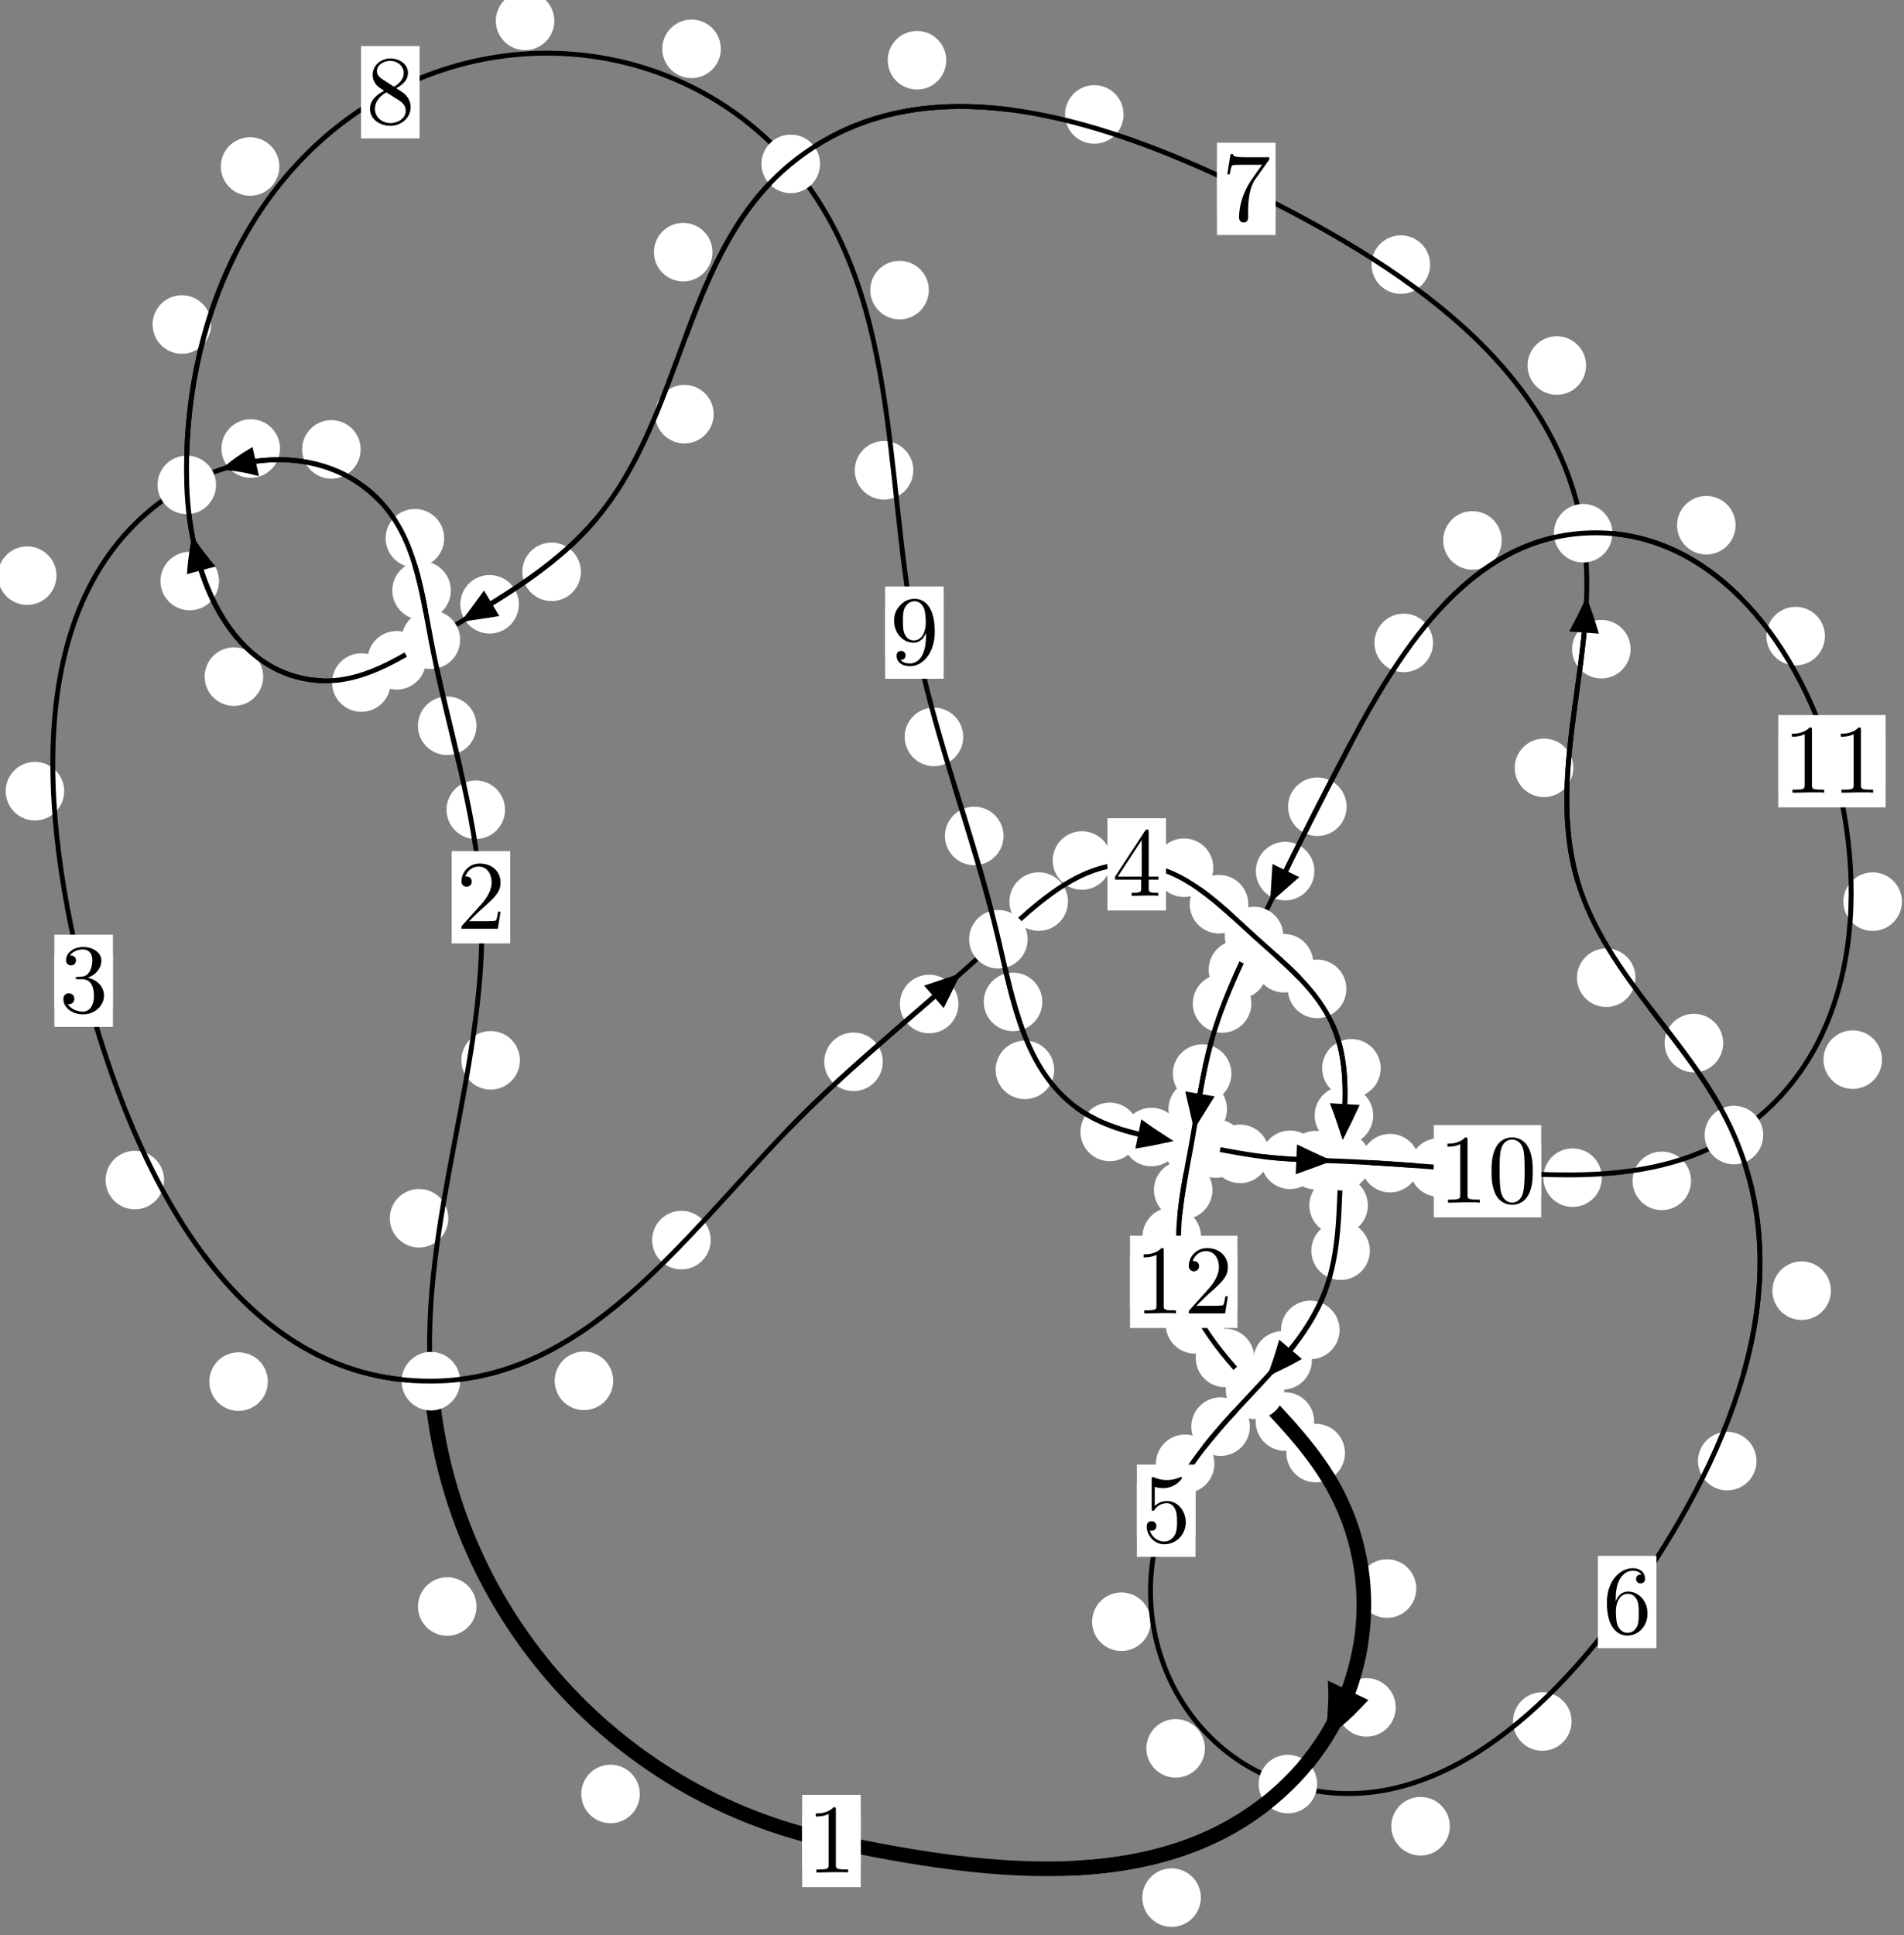 <?xml version="1.0"?>
<!-- Created by MetaPost 1.999 on 2021.07.05:2359 -->
<svg version="1.1" xmlns="http://www.w3.org/2000/svg" xmlns:xlink="http://www.w3.org/1999/xlink" width="194.428" height="197.571" viewBox="0 0 194.428 197.571">
<rect x="0" y="0" width="194.428" height="197.571" fill="#808080" stroke="none"/>
<!-- Original BoundingBox: -44.212036 -55.711823 150.215515 141.859390 -->
  <defs>
    <g transform="scale(0.01,0.01)" id="GLYPHcmr10_48">
      <path style="fill-rule: evenodd;" d="M460 -320C460 -400,455 -480,420 -554C374 -650,292 -666,250 -666C190 -666,117 -640,76 -547C44 -478,39 -400,39 -320C39 -245,43 -155,84 -79C127 2,200 22,249 22C303 22,379 1,423 -94C455 -163,460 -241,460 -320M249 -0C210 -0,151 -25,133 -121C122 -181,122 -273,122 -332C122 -396,122 -462,130 -516C149 -635,224 -644,249 -644C282 -644,348 -626,367 -527C377 -471,377 -395,377 -332C377 -257,377 -189,366 -125C351 -30,294 -0,249 -0"></path>
    </g>
    <g transform="scale(0.01,0.01)" id="GLYPHcmr10_49">
      <path style="fill-rule: evenodd;" d="M294 -640C294 -664,294 -666,271 -666C209 -602,121 -602,89 -602L89 -571C109 -571,168 -571,220 -597L220 -79C220 -43,217 -31,127 -31L95 -31L95 -0L257 -0L130 -3L217 -3L257 -3L297 -3L384 -3L419 -0L419 -31L387 -31C297 -31,294 -42,294 -79"></path>
    </g>
    <g transform="scale(0.01,0.01)" id="GLYPHcmr10_50">
      <path style="fill-rule: evenodd;" d="M127 -77L233 -180C389 -318,449 -372,449 -472C449 -586,359 -666,237 -666C124 -666,50 -574,50 -485C50 -429,100 -429,103 -429C120 -429,155 -441,155 -482C155 -508,137 -534,102 -534C94 -534,92 -534,89 -533C112 -598,166 -635,224 -635C315 -635,358 -554,358 -472C358 -392,308 -313,253 -251L61 -37C50 -26,50 -24,50 -0L421 -0L449 -174L424 -174C419 -144,412 -100,402 -85C395 -77,329 -77,307 -77"></path>
    </g>
    <g transform="scale(0.01,0.01)" id="GLYPHcmr10_51">
      <path style="fill-rule: evenodd;" d="M290 -352C372 -379,430 -449,430 -528C430 -610,342 -666,246 -666C145 -666,69 -606,69 -530C69 -497,91 -478,120 -478C151 -478,171 -500,171 -529C171 -579,124 -579,109 -579C140 -628,206 -641,242 -641C283 -641,338 -619,338 -529C338 -517,336 -459,310 -415C280 -367,246 -364,221 -363C213 -362,189 -360,182 -360C174 -359,167 -358,167 -348C167 -337,174 -337,191 -337L235 -337C317 -337,354 -269,354 -171C354 -35,285 -6,241 -6C198 -6,123 -23,88 -82C123 -77,154 -99,154 -137C154 -173,127 -193,98 -193C74 -193,42 -179,42 -135C42 -44,135 22,244 22C366 22,457 -69,457 -171C457 -253,394 -331,290 -352"></path>
    </g>
    <g transform="scale(0.01,0.01)" id="GLYPHcmr10_52">
      <path style="fill-rule: evenodd;" d="M294 -165L294 -78C294 -42,292 -31,218 -31L197 -31L197 -0L332 -0L238 -3L290 -3L332 -3L374 -3L427 -3L468 -0L468 -31L447 -31C373 -31,371 -42,371 -78L371 -165L471 -165L471 -196L371 -196L371 -651C371 -671,371 -677,355 -677C346 -677,343 -677,335 -665L28 -196L28 -165M300 -196L56 -196L300 -569"></path>
    </g>
    <g transform="scale(0.01,0.01)" id="GLYPHcmr10_53">
      <path style="fill-rule: evenodd;" d="M449 -201C449 -320,367 -420,259 -420C211 -420,168 -404,132 -369L132 -564C152 -558,185 -551,217 -551C340 -551,410 -642,410 -655C410 -661,407 -666,400 -666C399 -666,397 -666,392 -663C372 -654,323 -634,256 -634C216 -634,170 -641,123 -662C115 -665,113 -665,111 -665C101 -665,101 -657,101 -641L101 -345C101 -327,101 -319,115 -319C122 -319,124 -322,128 -328C139 -344,176 -398,257 -398C309 -398,334 -352,342 -334C358 -297,360 -258,360 -208C360 -173,360 -113,336 -71C312 -32,275 -6,229 -6C156 -6,99 -59,82 -118C85 -117,88 -116,99 -116C132 -116,149 -141,149 -165C149 -189,132 -214,99 -214C85 -214,50 -207,50 -161C50 -75,119 22,231 22C347 22,449 -74,449 -201"></path>
    </g>
    <g transform="scale(0.01,0.01)" id="GLYPHcmr10_54">
      <path style="fill-rule: evenodd;" d="M132 -328L132 -352C132 -605,256 -641,307 -641C331 -641,373 -635,395 -601C380 -601,340 -601,340 -556C340 -525,364 -510,386 -510C402 -510,432 -519,432 -558C432 -618,388 -666,305 -666C177 -666,42 -537,42 -316C42 -49,158 22,251 22C362 22,457 -72,457 -204C457 -331,368 -427,257 -427C189 -427,152 -376,132 -328M251 -6C188 -6,158 -66,152 -81C134 -128,134 -208,134 -226C134 -304,166 -404,256 -404C272 -404,318 -404,349 -342C367 -305,367 -254,367 -205C367 -157,367 -107,350 -71C320 -11,274 -6,251 -6"></path>
    </g>
    <g transform="scale(0.01,0.01)" id="GLYPHcmr10_55">
      <path style="fill-rule: evenodd;" d="M476 -609C485 -621,485 -623,485 -644L242 -644C120 -644,118 -657,114 -676L89 -676L56 -470L81 -470C84 -486,93 -549,106 -561C113 -567,191 -567,204 -567L411 -567C400 -551,321 -442,299 -409C209 -274,176 -135,176 -33C176 -23,176 22,222 22C268 22,268 -23,268 -33L268 -84C268 -139,271 -194,279 -248C283 -271,297 -357,341 -419"></path>
    </g>
    <g transform="scale(0.01,0.01)" id="GLYPHcmr10_56">
      <path style="fill-rule: evenodd;" d="M163 -457C117 -487,113 -521,113 -538C113 -599,178 -641,249 -641C322 -641,386 -589,386 -517C386 -460,347 -412,287 -377M309 -362C381 -399,430 -451,430 -517C430 -609,341 -666,250 -666C150 -666,69 -592,69 -499C69 -481,71 -436,113 -389C124 -377,161 -352,186 -335C128 -306,42 -250,42 -151C42 -45,144 22,249 22C362 22,457 -61,457 -168C457 -204,446 -249,408 -291C389 -312,373 -322,309 -362M209 -320L332 -242C360 -223,407 -193,407 -132C407 -58,332 -6,250 -6C164 -6,92 -68,92 -151C92 -209,124 -273,209 -320"></path>
    </g>
    <g transform="scale(0.01,0.01)" id="GLYPHcmr10_57">
      <path style="fill-rule: evenodd;" d="M367 -318L367 -286C367 -52,263 -6,205 -6C188 -6,134 -8,107 -42C151 -42,159 -71,159 -88C159 -119,135 -134,113 -134C97 -134,67 -125,67 -86C67 -19,121 22,206 22C335 22,457 -114,457 -329C457 -598,342 -666,253 -666C198 -666,149 -648,106 -603C65 -558,42 -516,42 -441C42 -316,130 -218,242 -218C303 -218,344 -260,367 -318M243 -241C227 -241,181 -241,150 -304C132 -341,132 -391,132 -440C132 -494,132 -541,153 -578C180 -628,218 -641,253 -641C299 -641,332 -607,349 -562C361 -530,365 -467,365 -421C365 -338,331 -241,243 -241"></path>
    </g>
  </defs>
  <path d="M65.332 183.141C65.332 182.348,65.017 181.588,64.457 181.027C63.896 180.467,63.136 180.152,62.343 180.152C61.551 180.152,60.79 180.467,60.23 181.027C59.669 181.588,59.354 182.348,59.354 183.141C59.354 183.933,59.669 184.694,60.23 185.254C60.79 185.815,61.551 186.13,62.343 186.13C63.136 186.13,63.896 185.815,64.457 185.254C65.017 184.694,65.332 183.933,65.332 183.141Z" style="fill: rgb(100%,100%,100%);stroke: none;"></path>
  <path d="M87.893 187.944C87.893 187.151,87.578 186.391,87.018 185.83C86.458 185.27,85.697 184.955,84.905 184.955C84.112 184.955,83.352 185.27,82.791 185.83C82.231 186.391,81.916 187.151,81.916 187.944C81.916 188.736,82.231 189.497,82.791 190.057C83.352 190.618,84.112 190.932,84.905 190.932C85.697 190.932,86.458 190.618,87.018 190.057C87.578 189.497,87.893 188.736,87.893 187.944Z" style="fill: rgb(100%,100%,100%);stroke: none;"></path>
  <path d="M45.781 124.368C45.781 123.575,45.466 122.815,44.906 122.255C44.345 121.694,43.585 121.379,42.792 121.379C42 121.379,41.24 121.694,40.679 122.255C40.119 122.815,39.804 123.575,39.804 124.368C39.804 125.161,40.119 125.921,40.679 126.481C41.24 127.042,42 127.357,42.792 127.357C43.585 127.357,44.345 127.042,44.906 126.481C45.466 125.921,45.781 125.161,45.781 124.368Z" style="fill: rgb(100%,100%,100%);stroke: none;"></path>
  <path d="M48.659 164.006C48.659 163.214,48.344 162.454,47.784 161.893C47.223 161.333,46.463 161.018,45.67 161.018C44.878 161.018,44.118 161.333,43.557 161.893C42.997 162.454,42.682 163.214,42.682 164.006C42.682 164.799,42.997 165.559,43.557 166.12C44.118 166.68,44.878 166.995,45.67 166.995C46.463 166.995,47.223 166.68,47.784 166.12C48.344 165.559,48.659 164.799,48.659 164.006Z" style="fill: rgb(100%,100%,100%);stroke: none;"></path>
  <path d="M51.572 82.664C51.572 81.871,51.257 81.111,50.697 80.551C50.136 79.99,49.376 79.675,48.583 79.675C47.791 79.675,47.03 79.99,46.47 80.551C45.91 81.111,45.595 81.871,45.595 82.664C45.595 83.457,45.91 84.217,46.47 84.777C47.03 85.338,47.791 85.653,48.583 85.653C49.376 85.653,50.136 85.338,50.697 84.777C51.257 84.217,51.572 83.457,51.572 82.664Z" style="fill: rgb(100%,100%,100%);stroke: none;"></path>
  <path d="M53.093 108.243C53.093 107.451,52.778 106.69,52.217 106.13C51.657 105.57,50.897 105.255,50.104 105.255C49.311 105.255,48.551 105.57,47.991 106.13C47.43 106.69,47.115 107.451,47.115 108.243C47.115 109.036,47.43 109.796,47.991 110.357C48.551 110.917,49.311 111.232,50.104 111.232C50.897 111.232,51.657 110.917,52.217 110.357C52.778 109.796,53.093 109.036,53.093 108.243Z" style="fill: rgb(100%,100%,100%);stroke: none;"></path>
  <path d="M46.036 60.281C46.036 59.488,45.721 58.728,45.161 58.168C44.6 57.607,43.84 57.292,43.047 57.292C42.255 57.292,41.495 57.607,40.934 58.168C40.374 58.728,40.059 59.488,40.059 60.281C40.059 61.074,40.374 61.834,40.934 62.394C41.495 62.955,42.255 63.27,43.047 63.27C43.84 63.27,44.6 62.955,45.161 62.394C45.721 61.834,46.036 61.074,46.036 60.281Z" style="fill: rgb(100%,100%,100%);stroke: none;"></path>
  <path d="M48.655 74.094C48.655 73.301,48.34 72.541,47.78 71.98C47.219 71.42,46.459 71.105,45.666 71.105C44.874 71.105,44.113 71.42,43.553 71.98C42.993 72.541,42.678 73.301,42.678 74.094C42.678 74.886,42.993 75.647,43.553 76.207C44.113 76.768,44.874 77.082,45.666 77.082C46.459 77.082,47.219 76.768,47.78 76.207C48.34 75.647,48.655 74.886,48.655 74.094Z" style="fill: rgb(100%,100%,100%);stroke: none;"></path>
  <path d="M36.829 45.879C36.829 45.087,36.514 44.327,35.953 43.766C35.393 43.206,34.632 42.891,33.84 42.891C33.047 42.891,32.287 43.206,31.726 43.766C31.166 44.327,30.851 45.087,30.851 45.879C30.851 46.672,31.166 47.432,31.726 47.993C32.287 48.553,33.047 48.868,33.84 48.868C34.632 48.868,35.393 48.553,35.953 47.993C36.514 47.432,36.829 46.672,36.829 45.879Z" style="fill: rgb(100%,100%,100%);stroke: none;"></path>
  <path d="M45.359 54.948C45.359 54.155,45.044 53.395,44.483 52.834C43.923 52.274,43.163 51.959,42.37 51.959C41.577 51.959,40.817 52.274,40.257 52.834C39.696 53.395,39.381 54.155,39.381 54.948C39.381 55.74,39.696 56.5,40.257 57.061C40.817 57.621,41.577 57.936,42.37 57.936C43.163 57.936,43.923 57.621,44.483 57.061C45.044 56.5,45.359 55.74,45.359 54.948Z" style="fill: rgb(100%,100%,100%);stroke: none;"></path>
  <path d="M5.765 58.766C5.765 57.974,5.45 57.213,4.89 56.653C4.33 56.092,3.569 55.778,2.777 55.778C1.984 55.778,1.224 56.092,0.663 56.653C0.103 57.213,-0.212 57.974,-0.212 58.766C-0.212 59.559,0.103 60.319,0.663 60.88C1.224 61.44,1.984 61.755,2.777 61.755C3.569 61.755,4.33 61.44,4.89 60.88C5.45 60.319,5.765 59.559,5.765 58.766Z" style="fill: rgb(100%,100%,100%);stroke: none;"></path>
  <path d="M28.595 45.787C28.595 44.995,28.28 44.235,27.719 43.674C27.159 43.114,26.399 42.799,25.606 42.799C24.813 42.799,24.053 43.114,23.493 43.674C22.932 44.235,22.617 44.995,22.617 45.787C22.617 46.58,22.932 47.34,23.493 47.901C24.053 48.461,24.813 48.776,25.606 48.776C26.399 48.776,27.159 48.461,27.719 47.901C28.28 47.34,28.595 46.58,28.595 45.787Z" style="fill: rgb(100%,100%,100%);stroke: none;"></path>
  <path d="M16.758 120.469C16.758 119.676,16.443 118.916,15.883 118.356C15.322 117.795,14.562 117.48,13.77 117.48C12.977 117.48,12.217 117.795,11.656 118.356C11.096 118.916,10.781 119.676,10.781 120.469C10.781 121.262,11.096 122.022,11.656 122.582C12.217 123.143,12.977 123.458,13.77 123.458C14.562 123.458,15.322 123.143,15.883 122.582C16.443 122.022,16.758 121.262,16.758 120.469Z" style="fill: rgb(100%,100%,100%);stroke: none;"></path>
  <path d="M6.556 80.77C6.556 79.977,6.241 79.217,5.68 78.656C5.12 78.096,4.36 77.781,3.567 77.781C2.774 77.781,2.014 78.096,1.454 78.656C0.893 79.217,0.578 79.977,0.578 80.77C0.578 81.562,0.893 82.323,1.454 82.883C2.014 83.444,2.774 83.759,3.567 83.759C4.36 83.759,5.12 83.444,5.68 82.883C6.241 82.323,6.556 81.562,6.556 80.77Z" style="fill: rgb(100%,100%,100%);stroke: none;"></path>
  <path d="M62.62 140.965C62.62 140.173,62.305 139.413,61.745 138.852C61.184 138.292,60.424 137.977,59.632 137.977C58.839 137.977,58.079 138.292,57.518 138.852C56.958 139.413,56.643 140.173,56.643 140.965C56.643 141.758,56.958 142.518,57.518 143.079C58.079 143.639,58.839 143.954,59.632 143.954C60.424 143.954,61.184 143.639,61.745 143.079C62.305 142.518,62.62 141.758,62.62 140.965Z" style="fill: rgb(100%,100%,100%);stroke: none;"></path>
  <path d="M27.349 141.043C27.349 140.251,27.034 139.491,26.474 138.93C25.914 138.37,25.153 138.055,24.361 138.055C23.568 138.055,22.808 138.37,22.247 138.93C21.687 139.491,21.372 140.251,21.372 141.043C21.372 141.836,21.687 142.596,22.247 143.157C22.808 143.717,23.568 144.032,24.361 144.032C25.153 144.032,25.914 143.717,26.474 143.157C27.034 142.596,27.349 141.836,27.349 141.043Z" style="fill: rgb(100%,100%,100%);stroke: none;"></path>
  <path d="M90.147 108.395C90.147 107.602,89.832 106.842,89.271 106.282C88.711 105.721,87.951 105.406,87.158 105.406C86.365 105.406,85.605 105.721,85.045 106.282C84.484 106.842,84.169 107.602,84.169 108.395C84.169 109.188,84.484 109.948,85.045 110.508C85.605 111.069,86.365 111.384,87.158 111.384C87.951 111.384,88.711 111.069,89.271 110.508C89.832 109.948,90.147 109.188,90.147 108.395Z" style="fill: rgb(100%,100%,100%);stroke: none;"></path>
  <path d="M72.571 126.599C72.571 125.806,72.256 125.046,71.695 124.486C71.135 123.925,70.375 123.61,69.582 123.61C68.789 123.61,68.029 123.925,67.469 124.486C66.908 125.046,66.593 125.806,66.593 126.599C66.593 127.392,66.908 128.152,67.469 128.712C68.029 129.273,68.789 129.588,69.582 129.588C70.375 129.588,71.135 129.273,71.695 128.712C72.256 128.152,72.571 127.392,72.571 126.599Z" style="fill: rgb(100%,100%,100%);stroke: none;"></path>
  <path d="M109.054 92.04C109.054 91.248,108.739 90.487,108.179 89.927C107.618 89.367,106.858 89.052,106.065 89.052C105.273 89.052,104.512 89.367,103.952 89.927C103.392 90.487,103.077 91.248,103.077 92.04C103.077 92.833,103.392 93.593,103.952 94.154C104.512 94.714,105.273 95.029,106.065 95.029C106.858 95.029,107.618 94.714,108.179 94.154C108.739 93.593,109.054 92.833,109.054 92.04Z" style="fill: rgb(100%,100%,100%);stroke: none;"></path>
  <path d="M97.869 102.496C97.869 101.703,97.554 100.943,96.994 100.382C96.433 99.822,95.673 99.507,94.881 99.507C94.088 99.507,93.328 99.822,92.767 100.382C92.207 100.943,91.892 101.703,91.892 102.496C91.892 103.288,92.207 104.048,92.767 104.609C93.328 105.169,94.088 105.484,94.881 105.484C95.673 105.484,96.433 105.169,96.994 104.609C97.554 104.048,97.869 103.288,97.869 102.496Z" style="fill: rgb(100%,100%,100%);stroke: none;"></path>
  <path d="M123.896 88.582C123.896 87.789,123.581 87.029,123.02 86.468C122.46 85.908,121.699 85.593,120.907 85.593C120.114 85.593,119.354 85.908,118.793 86.468C118.233 87.029,117.918 87.789,117.918 88.582C117.918 89.374,118.233 90.134,118.793 90.695C119.354 91.255,120.114 91.57,120.907 91.57C121.699 91.57,122.46 91.255,123.02 90.695C123.581 90.134,123.896 89.374,123.896 88.582Z" style="fill: rgb(100%,100%,100%);stroke: none;"></path>
  <path d="M113.474 87.846C113.474 87.054,113.16 86.294,112.599 85.733C112.039 85.173,111.278 84.858,110.486 84.858C109.693 84.858,108.933 85.173,108.372 85.733C107.812 86.294,107.497 87.054,107.497 87.846C107.497 88.639,107.812 89.399,108.372 89.96C108.933 90.52,109.693 90.835,110.486 90.835C111.278 90.835,112.039 90.52,112.599 89.96C113.16 89.399,113.474 88.639,113.474 87.846Z" style="fill: rgb(100%,100%,100%);stroke: none;"></path>
  <path d="M134.105 98.333C134.105 97.54,133.79 96.78,133.23 96.219C132.67 95.659,131.909 95.344,131.117 95.344C130.324 95.344,129.564 95.659,129.003 96.219C128.443 96.78,128.128 97.54,128.128 98.333C128.128 99.125,128.443 99.886,129.003 100.446C129.564 101.007,130.324 101.321,131.117 101.321C131.909 101.321,132.67 101.007,133.23 100.446C133.79 99.886,134.105 99.125,134.105 98.333Z" style="fill: rgb(100%,100%,100%);stroke: none;"></path>
  <path d="M127.47 92.308C127.47 91.515,127.155 90.755,126.595 90.195C126.034 89.634,125.274 89.319,124.481 89.319C123.689 89.319,122.928 89.634,122.368 90.195C121.807 90.755,121.492 91.515,121.492 92.308C121.492 93.101,121.807 93.861,122.368 94.421C122.928 94.982,123.689 95.297,124.481 95.297C125.274 95.297,126.034 94.982,126.595 94.421C127.155 93.861,127.47 93.101,127.47 92.308Z" style="fill: rgb(100%,100%,100%);stroke: none;"></path>
  <path d="M140.989 109.063C140.989 108.27,140.674 107.51,140.113 106.95C139.553 106.389,138.793 106.074,138 106.074C137.207 106.074,136.447 106.389,135.887 106.95C135.326 107.51,135.011 108.27,135.011 109.063C135.011 109.856,135.326 110.616,135.887 111.176C136.447 111.737,137.207 112.052,138 112.052C138.793 112.052,139.553 111.737,140.113 111.176C140.674 110.616,140.989 109.856,140.989 109.063Z" style="fill: rgb(100%,100%,100%);stroke: none;"></path>
  <path d="M137.483 100.951C137.483 100.158,137.168 99.398,136.608 98.838C136.047 98.277,135.287 97.962,134.494 97.962C133.702 97.962,132.942 98.277,132.381 98.838C131.821 99.398,131.506 100.158,131.506 100.951C131.506 101.744,131.821 102.504,132.381 103.064C132.942 103.625,133.702 103.94,134.494 103.94C135.287 103.94,136.047 103.625,136.608 103.064C137.168 102.504,137.483 101.744,137.483 100.951Z" style="fill: rgb(100%,100%,100%);stroke: none;"></path>
  <path d="M139.681 123.056C139.681 122.264,139.366 121.503,138.805 120.943C138.245 120.382,137.485 120.067,136.692 120.067C135.899 120.067,135.139 120.382,134.579 120.943C134.018 121.503,133.703 122.264,133.703 123.056C133.703 123.849,134.018 124.609,134.579 125.17C135.139 125.73,135.899 126.045,136.692 126.045C137.485 126.045,138.245 125.73,138.805 125.17C139.366 124.609,139.681 123.849,139.681 123.056Z" style="fill: rgb(100%,100%,100%);stroke: none;"></path>
  <path d="M140.225 113.878C140.225 113.085,139.91 112.325,139.35 111.765C138.789 111.204,138.029 110.889,137.236 110.889C136.444 110.889,135.683 111.204,135.123 111.765C134.563 112.325,134.248 113.085,134.248 113.878C134.248 114.671,134.563 115.431,135.123 115.991C135.683 116.552,136.444 116.867,137.236 116.867C138.029 116.867,138.789 116.552,139.35 115.991C139.91 115.431,140.225 114.671,140.225 113.878Z" style="fill: rgb(100%,100%,100%);stroke: none;"></path>
  <path d="M136.79 135.771C136.79 134.979,136.475 134.219,135.914 133.658C135.354 133.098,134.594 132.783,133.801 132.783C133.008 132.783,132.248 133.098,131.688 133.658C131.127 134.219,130.812 134.979,130.812 135.771C130.812 136.564,131.127 137.324,131.688 137.885C132.248 138.445,133.008 138.76,133.801 138.76C134.594 138.76,135.354 138.445,135.914 137.885C136.475 137.324,136.79 136.564,136.79 135.771Z" style="fill: rgb(100%,100%,100%);stroke: none;"></path>
  <path d="M139.886 127.681C139.886 126.888,139.571 126.128,139.011 125.568C138.45 125.007,137.69 124.692,136.897 124.692C136.105 124.692,135.344 125.007,134.784 125.568C134.223 126.128,133.909 126.888,133.909 127.681C133.909 128.474,134.223 129.234,134.784 129.794C135.344 130.355,136.105 130.67,136.897 130.67C137.69 130.67,138.45 130.355,139.011 129.794C139.571 129.234,139.886 128.474,139.886 127.681Z" style="fill: rgb(100%,100%,100%);stroke: none;"></path>
  <path d="M127.628 145.641C127.628 144.849,127.313 144.089,126.752 143.528C126.192 142.968,125.432 142.653,124.639 142.653C123.846 142.653,123.086 142.968,122.526 143.528C121.965 144.089,121.65 144.849,121.65 145.641C121.65 146.434,121.965 147.194,122.526 147.755C123.086 148.315,123.846 148.63,124.639 148.63C125.432 148.63,126.192 148.315,126.752 147.755C127.313 147.194,127.628 146.434,127.628 145.641Z" style="fill: rgb(100%,100%,100%);stroke: none;"></path>
  <path d="M133.964 138.875C133.964 138.082,133.65 137.322,133.089 136.761C132.529 136.201,131.768 135.886,130.976 135.886C130.183 135.886,129.423 136.201,128.862 136.761C128.302 137.322,127.987 138.082,127.987 138.875C127.987 139.667,128.302 140.427,128.862 140.988C129.423 141.548,130.183 141.863,130.976 141.863C131.768 141.863,132.529 141.548,133.089 140.988C133.65 140.427,133.964 139.667,133.964 138.875Z" style="fill: rgb(100%,100%,100%);stroke: none;"></path>
  <path d="M117.499 165.557C117.499 164.765,117.184 164.004,116.624 163.444C116.064 162.883,115.303 162.569,114.511 162.569C113.718 162.569,112.958 162.883,112.397 163.444C111.837 164.004,111.522 164.765,111.522 165.557C111.522 166.35,111.837 167.11,112.397 167.671C112.958 168.231,113.718 168.546,114.511 168.546C115.303 168.546,116.064 168.231,116.624 167.671C117.184 167.11,117.499 166.35,117.499 165.557Z" style="fill: rgb(100%,100%,100%);stroke: none;"></path>
  <path d="M124.007 149.439C124.007 148.646,123.693 147.886,123.132 147.325C122.572 146.765,121.811 146.45,121.019 146.45C120.226 146.45,119.466 146.765,118.905 147.325C118.345 147.886,118.03 148.646,118.03 149.439C118.03 150.231,118.345 150.992,118.905 151.552C119.466 152.113,120.226 152.427,121.019 152.427C121.811 152.427,122.572 152.113,123.132 151.552C123.693 150.992,124.007 150.231,124.007 149.439Z" style="fill: rgb(100%,100%,100%);stroke: none;"></path>
  <path d="M148.048 186.435C148.048 185.642,147.733 184.882,147.172 184.322C146.612 183.761,145.852 183.446,145.059 183.446C144.266 183.446,143.506 183.761,142.946 184.322C142.385 184.882,142.07 185.642,142.07 186.435C142.07 187.228,142.385 187.988,142.946 188.548C143.506 189.109,144.266 189.424,145.059 189.424C145.852 189.424,146.612 189.109,147.172 188.548C147.733 187.988,148.048 187.228,148.048 186.435Z" style="fill: rgb(100%,100%,100%);stroke: none;"></path>
  <path d="M123.04 178.488C123.04 177.695,122.725 176.935,122.164 176.374C121.604 175.814,120.844 175.499,120.051 175.499C119.258 175.499,118.498 175.814,117.938 176.374C117.377 176.935,117.062 177.695,117.062 178.488C117.062 179.28,117.377 180.04,117.938 180.601C118.498 181.161,119.258 181.476,120.051 181.476C120.844 181.476,121.604 181.161,122.164 180.601C122.725 180.04,123.04 179.28,123.04 178.488Z" style="fill: rgb(100%,100%,100%);stroke: none;"></path>
  <path d="M179.367 149.161C179.367 148.369,179.053 147.608,178.492 147.048C177.932 146.487,177.171 146.173,176.379 146.173C175.586 146.173,174.826 146.487,174.265 147.048C173.705 147.608,173.39 148.369,173.39 149.161C173.39 149.954,173.705 150.714,174.265 151.275C174.826 151.835,175.586 152.15,176.379 152.15C177.171 152.15,177.932 151.835,178.492 151.275C179.053 150.714,179.367 149.954,179.367 149.161Z" style="fill: rgb(100%,100%,100%);stroke: none;"></path>
  <path d="M160.481 175.74C160.481 174.947,160.166 174.187,159.606 173.627C159.045 173.066,158.285 172.751,157.492 172.751C156.7 172.751,155.939 173.066,155.379 173.627C154.818 174.187,154.503 174.947,154.503 175.74C154.503 176.533,154.818 177.293,155.379 177.853C155.939 178.414,156.7 178.729,157.492 178.729C158.285 178.729,159.045 178.414,159.606 177.853C160.166 177.293,160.481 176.533,160.481 175.74Z" style="fill: rgb(100%,100%,100%);stroke: none;"></path>
  <path d="M175.963 106.486C175.963 105.693,175.648 104.933,175.088 104.372C174.527 103.812,173.767 103.497,172.974 103.497C172.182 103.497,171.422 103.812,170.861 104.372C170.301 104.933,169.986 105.693,169.986 106.486C169.986 107.278,170.301 108.039,170.861 108.599C171.422 109.159,172.182 109.474,172.974 109.474C173.767 109.474,174.527 109.159,175.088 108.599C175.648 108.039,175.963 107.278,175.963 106.486Z" style="fill: rgb(100%,100%,100%);stroke: none;"></path>
  <path d="M186.966 131.762C186.966 130.969,186.651 130.209,186.091 129.649C185.53 129.088,184.77 128.773,183.978 128.773C183.185 128.773,182.425 129.088,181.864 129.649C181.304 130.209,180.989 130.969,180.989 131.762C180.989 132.555,181.304 133.315,181.864 133.875C182.425 134.436,183.185 134.751,183.978 134.751C184.77 134.751,185.53 134.436,186.091 133.875C186.651 133.315,186.966 132.555,186.966 131.762Z" style="fill: rgb(100%,100%,100%);stroke: none;"></path>
  <path d="M160.654 78.388C160.654 77.596,160.339 76.836,159.779 76.275C159.218 75.715,158.458 75.4,157.666 75.4C156.873 75.4,156.113 75.715,155.552 76.275C154.992 76.836,154.677 77.596,154.677 78.388C154.677 79.181,154.992 79.941,155.552 80.502C156.113 81.062,156.873 81.377,157.666 81.377C158.458 81.377,159.218 81.062,159.779 80.502C160.339 79.941,160.654 79.181,160.654 78.388Z" style="fill: rgb(100%,100%,100%);stroke: none;"></path>
  <path d="M167.008 99.812C167.008 99.02,166.694 98.26,166.133 97.699C165.573 97.139,164.812 96.824,164.02 96.824C163.227 96.824,162.467 97.139,161.906 97.699C161.346 98.26,161.031 99.02,161.031 99.812C161.031 100.605,161.346 101.365,161.906 101.926C162.467 102.486,163.227 102.801,164.02 102.801C164.812 102.801,165.573 102.486,166.133 101.926C166.694 101.365,167.008 100.605,167.008 99.812Z" style="fill: rgb(100%,100%,100%);stroke: none;"></path>
  <path d="M161.963 37.314C161.963 36.521,161.648 35.761,161.087 35.2C160.527 34.64,159.767 34.325,158.974 34.325C158.181 34.325,157.421 34.64,156.861 35.2C156.3 35.761,155.985 36.521,155.985 37.314C155.985 38.106,156.3 38.866,156.861 39.427C157.421 39.987,158.181 40.302,158.974 40.302C159.767 40.302,160.527 39.987,161.087 39.427C161.648 38.866,161.963 38.106,161.963 37.314Z" style="fill: rgb(100%,100%,100%);stroke: none;"></path>
  <path d="M166.51 66.275C166.51 65.482,166.195 64.722,165.635 64.161C165.074 63.601,164.314 63.286,163.522 63.286C162.729 63.286,161.969 63.601,161.408 64.161C160.848 64.722,160.533 65.482,160.533 66.275C160.533 67.067,160.848 67.827,161.408 68.388C161.969 68.948,162.729 69.263,163.522 69.263C164.314 69.263,165.074 68.948,165.635 68.388C166.195 67.827,166.51 67.067,166.51 66.275Z" style="fill: rgb(100%,100%,100%);stroke: none;"></path>
  <path d="M114.735 11.685C114.735 10.892,114.42 10.132,113.86 9.571C113.299 9.011,112.539 8.696,111.747 8.696C110.954 8.696,110.194 9.011,109.633 9.571C109.073 10.132,108.758 10.892,108.758 11.685C108.758 12.477,109.073 13.237,109.633 13.798C110.194 14.358,110.954 14.673,111.747 14.673C112.539 14.673,113.299 14.358,113.86 13.798C114.42 13.237,114.735 12.477,114.735 11.685Z" style="fill: rgb(100%,100%,100%);stroke: none;"></path>
  <path d="M146.034 27.014C146.034 26.222,145.719 25.461,145.159 24.901C144.598 24.341,143.838 24.026,143.046 24.026C142.253 24.026,141.493 24.341,140.932 24.901C140.372 25.461,140.057 26.222,140.057 27.014C140.057 27.807,140.372 28.567,140.932 29.128C141.493 29.688,142.253 30.003,143.046 30.003C143.838 30.003,144.598 29.688,145.159 29.128C145.719 28.567,146.034 27.807,146.034 27.014Z" style="fill: rgb(100%,100%,100%);stroke: none;"></path>
  <path d="M72.755 25.742C72.755 24.949,72.44 24.189,71.88 23.629C71.319 23.068,70.559 22.753,69.766 22.753C68.974 22.753,68.214 23.068,67.653 23.629C67.093 24.189,66.778 24.949,66.778 25.742C66.778 26.535,67.093 27.295,67.653 27.855C68.214 28.416,68.974 28.731,69.766 28.731C70.559 28.731,71.319 28.416,71.88 27.855C72.44 27.295,72.755 26.535,72.755 25.742Z" style="fill: rgb(100%,100%,100%);stroke: none;"></path>
  <path d="M96.628 6.152C96.628 5.359,96.314 4.599,95.753 4.038C95.193 3.478,94.432 3.163,93.64 3.163C92.847 3.163,92.087 3.478,91.526 4.038C90.966 4.599,90.651 5.359,90.651 6.152C90.651 6.944,90.966 7.705,91.526 8.265C92.087 8.826,92.847 9.141,93.64 9.141C94.432 9.141,95.193 8.826,95.753 8.265C96.314 7.705,96.628 6.944,96.628 6.152Z" style="fill: rgb(100%,100%,100%);stroke: none;"></path>
  <path d="M59.316 58.376C59.316 57.583,59.001 56.823,58.441 56.262C57.88 55.702,57.12 55.387,56.328 55.387C55.535 55.387,54.775 55.702,54.214 56.262C53.654 56.823,53.339 57.583,53.339 58.376C53.339 59.168,53.654 59.929,54.214 60.489C54.775 61.049,55.535 61.364,56.328 61.364C57.12 61.364,57.88 61.049,58.441 60.489C59.001 59.929,59.316 59.168,59.316 58.376Z" style="fill: rgb(100%,100%,100%);stroke: none;"></path>
  <path d="M72.875 42.28C72.875 41.488,72.56 40.727,71.999 40.167C71.439 39.606,70.678 39.292,69.886 39.292C69.093 39.292,68.333 39.606,67.772 40.167C67.212 40.727,66.897 41.488,66.897 42.28C66.897 43.073,67.212 43.833,67.772 44.394C68.333 44.954,69.093 45.269,69.886 45.269C70.678 45.269,71.439 44.954,71.999 44.394C72.56 43.833,72.875 43.073,72.875 42.28Z" style="fill: rgb(100%,100%,100%);stroke: none;"></path>
  <path d="M43.499 67.409C43.499 66.616,43.184 65.856,42.624 65.295C42.063 64.735,41.303 64.42,40.511 64.42C39.718 64.42,38.958 64.735,38.397 65.295C37.837 65.856,37.522 66.616,37.522 67.409C37.522 68.201,37.837 68.962,38.397 69.522C38.958 70.082,39.718 70.397,40.511 70.397C41.303 70.397,42.063 70.082,42.624 69.522C43.184 68.962,43.499 68.201,43.499 67.409Z" style="fill: rgb(100%,100%,100%);stroke: none;"></path>
  <path d="M52.986 61.69C52.986 60.898,52.671 60.137,52.11 59.577C51.55 59.016,50.789 58.702,49.997 58.702C49.204 58.702,48.444 59.016,47.883 59.577C47.323 60.137,47.008 60.898,47.008 61.69C47.008 62.483,47.323 63.243,47.883 63.804C48.444 64.364,49.204 64.679,49.997 64.679C50.789 64.679,51.55 64.364,52.11 63.804C52.671 63.243,52.986 62.483,52.986 61.69Z" style="fill: rgb(100%,100%,100%);stroke: none;"></path>
  <path d="M26.874 69.077C26.874 68.284,26.559 67.524,25.998 66.963C25.438 66.403,24.678 66.088,23.885 66.088C23.092 66.088,22.332 66.403,21.772 66.963C21.211 67.524,20.896 68.284,20.896 69.077C20.896 69.869,21.211 70.63,21.772 71.19C22.332 71.751,23.092 72.066,23.885 72.066C24.678 72.066,25.438 71.751,25.998 71.19C26.559 70.63,26.874 69.869,26.874 69.077Z" style="fill: rgb(100%,100%,100%);stroke: none;"></path>
  <path d="M39.889 69.683C39.889 68.89,39.574 68.13,39.013 67.569C38.453 67.009,37.693 66.694,36.9 66.694C36.107 66.694,35.347 67.009,34.787 67.569C34.226 68.13,33.911 68.89,33.911 69.683C33.911 70.475,34.226 71.236,34.787 71.796C35.347 72.357,36.107 72.671,36.9 72.671C37.693 72.671,38.453 72.357,39.013 71.796C39.574 71.236,39.889 70.475,39.889 69.683Z" style="fill: rgb(100%,100%,100%);stroke: none;"></path>
  <path d="M21.558 33.128C21.558 32.336,21.243 31.576,20.683 31.015C20.122 30.455,19.362 30.14,18.569 30.14C17.777 30.14,17.017 30.455,16.456 31.015C15.896 31.576,15.581 32.336,15.581 33.128C15.581 33.921,15.896 34.681,16.456 35.242C17.017 35.802,17.777 36.117,18.569 36.117C19.362 36.117,20.122 35.802,20.683 35.242C21.243 34.681,21.558 33.921,21.558 33.128Z" style="fill: rgb(100%,100%,100%);stroke: none;"></path>
  <path d="M22.363 59.316C22.363 58.524,22.048 57.764,21.487 57.203C20.927 56.643,20.166 56.328,19.374 56.328C18.581 56.328,17.821 56.643,17.26 57.203C16.7 57.764,16.385 58.524,16.385 59.316C16.385 60.109,16.7 60.869,17.26 61.43C17.821 61.99,18.581 62.305,19.374 62.305C20.166 62.305,20.927 61.99,21.487 61.43C22.048 60.869,22.363 60.109,22.363 59.316Z" style="fill: rgb(100%,100%,100%);stroke: none;"></path>
  <path d="M56.607 2.129C56.607 1.337,56.292 0.577,55.732 0.016C55.171 -0.544,54.411 -0.859,53.618 -0.859C52.826 -0.859,52.065 -0.544,51.505 0.016C50.945 0.577,50.63 1.337,50.63 2.129C50.63 2.922,50.945 3.682,51.505 4.243C52.065 4.803,52.826 5.118,53.618 5.118C54.411 5.118,55.171 4.803,55.732 4.243C56.292 3.682,56.607 2.922,56.607 2.129Z" style="fill: rgb(100%,100%,100%);stroke: none;"></path>
  <path d="M28.527 16.998C28.527 16.205,28.212 15.445,27.651 14.884C27.091 14.324,26.331 14.009,25.538 14.009C24.745 14.009,23.985 14.324,23.425 14.884C22.864 15.445,22.549 16.205,22.549 16.998C22.549 17.79,22.864 18.551,23.425 19.111C23.985 19.671,24.745 19.986,25.538 19.986C26.331 19.986,27.091 19.671,27.651 19.111C28.212 18.551,28.527 17.79,28.527 16.998Z" style="fill: rgb(100%,100%,100%);stroke: none;"></path>
  <path d="M94.847 29.616C94.847 28.823,94.532 28.063,93.972 27.502C93.411 26.942,92.651 26.627,91.858 26.627C91.066 26.627,90.306 26.942,89.745 27.502C89.185 28.063,88.87 28.823,88.87 29.616C88.87 30.408,89.185 31.169,89.745 31.729C90.306 32.29,91.066 32.604,91.858 32.604C92.651 32.604,93.411 32.29,93.972 31.729C94.532 31.169,94.847 30.408,94.847 29.616Z" style="fill: rgb(100%,100%,100%);stroke: none;"></path>
  <path d="M73.606 4.985C73.606 4.192,73.291 3.432,72.731 2.872C72.17 2.311,71.41 1.996,70.617 1.996C69.825 1.996,69.065 2.311,68.504 2.872C67.944 3.432,67.629 4.192,67.629 4.985C67.629 5.778,67.944 6.538,68.504 7.098C69.065 7.659,69.825 7.974,70.617 7.974C71.41 7.974,72.17 7.659,72.731 7.098C73.291 6.538,73.606 5.778,73.606 4.985Z" style="fill: rgb(100%,100%,100%);stroke: none;"></path>
  <path d="M98.359 75.228C98.359 74.436,98.044 73.675,97.484 73.115C96.923 72.554,96.163 72.24,95.371 72.24C94.578 72.24,93.818 72.554,93.257 73.115C92.697 73.675,92.382 74.436,92.382 75.228C92.382 76.021,92.697 76.781,93.257 77.342C93.818 77.902,94.578 78.217,95.371 78.217C96.163 78.217,96.923 77.902,97.484 77.342C98.044 76.781,98.359 76.021,98.359 75.228Z" style="fill: rgb(100%,100%,100%);stroke: none;"></path>
  <path d="M93.262 48.011C93.262 47.218,92.947 46.458,92.386 45.898C91.826 45.337,91.066 45.022,90.273 45.022C89.48 45.022,88.72 45.337,88.159 45.898C87.599 46.458,87.284 47.218,87.284 48.011C87.284 48.804,87.599 49.564,88.159 50.124C88.72 50.685,89.48 51,90.273 51C91.066 51,91.826 50.685,92.386 50.124C92.947 49.564,93.262 48.804,93.262 48.011Z" style="fill: rgb(100%,100%,100%);stroke: none;"></path>
  <path d="M106.434 102.279C106.434 101.486,106.119 100.726,105.559 100.166C104.998 99.605,104.238 99.29,103.445 99.29C102.653 99.29,101.892 99.605,101.332 100.166C100.771 100.726,100.457 101.486,100.457 102.279C100.457 103.072,100.771 103.832,101.332 104.392C101.892 104.953,102.653 105.268,103.445 105.268C104.238 105.268,104.998 104.953,105.559 104.392C106.119 103.832,106.434 103.072,106.434 102.279Z" style="fill: rgb(100%,100%,100%);stroke: none;"></path>
  <path d="M102.473 85.343C102.473 84.55,102.158 83.79,101.597 83.229C101.037 82.669,100.277 82.354,99.484 82.354C98.691 82.354,97.931 82.669,97.371 83.229C96.81 83.79,96.495 84.55,96.495 85.343C96.495 86.135,96.81 86.896,97.371 87.456C97.931 88.016,98.691 88.331,99.484 88.331C100.277 88.331,101.037 88.016,101.597 87.456C102.158 86.896,102.473 86.135,102.473 85.343Z" style="fill: rgb(100%,100%,100%);stroke: none;"></path>
  <path d="M116.311 115.552C116.311 114.76,115.996 113.999,115.435 113.439C114.875 112.878,114.115 112.564,113.322 112.564C112.529 112.564,111.769 112.878,111.209 113.439C110.648 113.999,110.333 114.76,110.333 115.552C110.333 116.345,110.648 117.105,111.209 117.666C111.769 118.226,112.529 118.541,113.322 118.541C114.115 118.541,114.875 118.226,115.435 117.666C115.996 117.105,116.311 116.345,116.311 115.552Z" style="fill: rgb(100%,100%,100%);stroke: none;"></path>
  <path d="M107.648 109.221C107.648 108.428,107.333 107.668,106.773 107.107C106.212 106.547,105.452 106.232,104.659 106.232C103.867 106.232,103.106 106.547,102.546 107.107C101.986 107.668,101.671 108.428,101.671 109.221C101.671 110.013,101.986 110.774,102.546 111.334C103.106 111.895,103.867 112.209,104.659 112.209C105.452 112.209,106.212 111.895,106.773 111.334C107.333 110.774,107.648 110.013,107.648 109.221Z" style="fill: rgb(100%,100%,100%);stroke: none;"></path>
  <path d="M127.143 117.253C127.143 116.46,126.828 115.7,126.268 115.139C125.707 114.579,124.947 114.264,124.155 114.264C123.362 114.264,122.602 114.579,122.041 115.139C121.481 115.7,121.166 116.46,121.166 117.253C121.166 118.045,121.481 118.805,122.041 119.366C122.602 119.926,123.362 120.241,124.155 120.241C124.947 120.241,125.707 119.926,126.268 119.366C126.828 118.805,127.143 118.045,127.143 117.253Z" style="fill: rgb(100%,100%,100%);stroke: none;"></path>
  <path d="M120.569 116.075C120.569 115.283,120.254 114.523,119.694 113.962C119.133 113.402,118.373 113.087,117.58 113.087C116.788 113.087,116.028 113.402,115.467 113.962C114.907 114.523,114.592 115.283,114.592 116.075C114.592 116.868,114.907 117.628,115.467 118.189C116.028 118.749,116.788 119.064,117.58 119.064C118.373 119.064,119.133 118.749,119.694 118.189C120.254 117.628,120.569 116.868,120.569 116.075Z" style="fill: rgb(100%,100%,100%);stroke: none;"></path>
  <path d="M134.726 118.4C134.726 117.607,134.411 116.847,133.85 116.287C133.29 115.726,132.53 115.411,131.737 115.411C130.944 115.411,130.184 115.726,129.624 116.287C129.063 116.847,128.748 117.607,128.748 118.4C128.748 119.193,129.063 119.953,129.624 120.513C130.184 121.074,130.944 121.389,131.737 121.389C132.53 121.389,133.29 121.074,133.85 120.513C134.411 119.953,134.726 119.193,134.726 118.4Z" style="fill: rgb(100%,100%,100%);stroke: none;"></path>
  <path d="M129.619 117.798C129.619 117.006,129.304 116.245,128.743 115.685C128.183 115.125,127.423 114.81,126.63 114.81C125.837 114.81,125.077 115.125,124.517 115.685C123.956 116.245,123.641 117.006,123.641 117.798C123.641 118.591,123.956 119.351,124.517 119.912C125.077 120.472,125.837 120.787,126.63 120.787C127.423 120.787,128.183 120.472,128.743 119.912C129.304 119.351,129.619 118.591,129.619 117.798Z" style="fill: rgb(100%,100%,100%);stroke: none;"></path>
  <path d="M144.936 118.742C144.936 117.95,144.621 117.19,144.061 116.629C143.5 116.069,142.74 115.754,141.947 115.754C141.155 115.754,140.394 116.069,139.834 116.629C139.273 117.19,138.959 117.95,138.959 118.742C138.959 119.535,139.273 120.295,139.834 120.856C140.394 121.416,141.155 121.731,141.947 121.731C142.74 121.731,143.5 121.416,144.061 120.856C144.621 120.295,144.936 119.535,144.936 118.742Z" style="fill: rgb(100%,100%,100%);stroke: none;"></path>
  <path d="M137.34 118.438C137.34 117.645,137.025 116.885,136.465 116.324C135.904 115.764,135.144 115.449,134.351 115.449C133.559 115.449,132.798 115.764,132.238 116.324C131.677 116.885,131.362 117.645,131.362 118.438C131.362 119.23,131.677 119.991,132.238 120.551C132.798 121.112,133.559 121.427,134.351 121.427C135.144 121.427,135.904 121.112,136.465 120.551C137.025 119.991,137.34 119.23,137.34 118.438Z" style="fill: rgb(100%,100%,100%);stroke: none;"></path>
  <path d="M163.578 120.225C163.578 119.432,163.263 118.672,162.702 118.112C162.142 117.551,161.382 117.236,160.589 117.236C159.796 117.236,159.036 117.551,158.476 118.112C157.915 118.672,157.6 119.432,157.6 120.225C157.6 121.018,157.915 121.778,158.476 122.338C159.036 122.899,159.796 123.214,160.589 123.214C161.382 123.214,162.142 122.899,162.702 122.338C163.263 121.778,163.578 121.018,163.578 120.225Z" style="fill: rgb(100%,100%,100%);stroke: none;"></path>
  <path d="M149.909 119.187C149.909 118.395,149.594 117.635,149.034 117.074C148.473 116.514,147.713 116.199,146.92 116.199C146.128 116.199,145.368 116.514,144.807 117.074C144.247 117.635,143.932 118.395,143.932 119.187C143.932 119.98,144.247 120.74,144.807 121.301C145.368 121.861,146.128 122.176,146.92 122.176C147.713 122.176,148.473 121.861,149.034 121.301C149.594 120.74,149.909 119.98,149.909 119.187Z" style="fill: rgb(100%,100%,100%);stroke: none;"></path>
  <path d="M192.185 108.176C192.185 107.383,191.87 106.623,191.309 106.063C190.749 105.502,189.989 105.187,189.196 105.187C188.403 105.187,187.643 105.502,187.083 106.063C186.522 106.623,186.207 107.383,186.207 108.176C186.207 108.969,186.522 109.729,187.083 110.289C187.643 110.85,188.403 111.165,189.196 111.165C189.989 111.165,190.749 110.85,191.309 110.289C191.87 109.729,192.185 108.969,192.185 108.176Z" style="fill: rgb(100%,100%,100%);stroke: none;"></path>
  <path d="M172.684 120.549C172.684 119.757,172.369 118.996,171.809 118.436C171.248 117.875,170.488 117.561,169.696 117.561C168.903 117.561,168.143 117.875,167.582 118.436C167.022 118.996,166.707 119.757,166.707 120.549C166.707 121.342,167.022 122.102,167.582 122.663C168.143 123.223,168.903 123.538,169.696 123.538C170.488 123.538,171.248 123.223,171.809 122.663C172.369 122.102,172.684 121.342,172.684 120.549Z" style="fill: rgb(100%,100%,100%);stroke: none;"></path>
  <path d="M186.352 64.94C186.352 64.147,186.037 63.387,185.477 62.827C184.916 62.266,184.156 61.951,183.364 61.951C182.571 61.951,181.811 62.266,181.25 62.827C180.69 63.387,180.375 64.147,180.375 64.94C180.375 65.733,180.69 66.493,181.25 67.053C181.811 67.614,182.571 67.929,183.364 67.929C184.156 67.929,184.916 67.614,185.477 67.053C186.037 66.493,186.352 65.733,186.352 64.94Z" style="fill: rgb(100%,100%,100%);stroke: none;"></path>
  <path d="M194.216 92.046C194.216 91.253,193.901 90.493,193.34 89.932C192.78 89.372,192.019 89.057,191.227 89.057C190.434 89.057,189.674 89.372,189.113 89.932C188.553 90.493,188.238 91.253,188.238 92.046C188.238 92.838,188.553 93.598,189.113 94.159C189.674 94.719,190.434 95.034,191.227 95.034C192.019 95.034,192.78 94.719,193.34 94.159C193.901 93.598,194.216 92.838,194.216 92.046Z" style="fill: rgb(100%,100%,100%);stroke: none;"></path>
  <path d="M153.348 55.17C153.348 54.377,153.033 53.617,152.472 53.056C151.912 52.496,151.152 52.181,150.359 52.181C149.566 52.181,148.806 52.496,148.246 53.056C147.685 53.617,147.37 54.377,147.37 55.17C147.37 55.962,147.685 56.723,148.246 57.283C148.806 57.843,149.566 58.158,150.359 58.158C151.152 58.158,151.912 57.843,152.472 57.283C153.033 56.723,153.348 55.962,153.348 55.17Z" style="fill: rgb(100%,100%,100%);stroke: none;"></path>
  <path d="M177.23 53.618C177.23 52.826,176.915 52.065,176.354 51.505C175.794 50.944,175.034 50.629,174.241 50.629C173.448 50.629,172.688 50.944,172.128 51.505C171.567 52.065,171.252 52.826,171.252 53.618C171.252 54.411,171.567 55.171,172.128 55.732C172.688 56.292,173.448 56.607,174.241 56.607C175.034 56.607,175.794 56.292,176.354 55.732C176.915 55.171,177.23 54.411,177.23 53.618Z" style="fill: rgb(100%,100%,100%);stroke: none;"></path>
  <path d="M137.509 82.358C137.509 81.565,137.194 80.805,136.633 80.244C136.073 79.684,135.313 79.369,134.52 79.369C133.727 79.369,132.967 79.684,132.407 80.244C131.846 80.805,131.531 81.565,131.531 82.358C131.531 83.15,131.846 83.911,132.407 84.471C132.967 85.032,133.727 85.347,134.52 85.347C135.313 85.347,136.073 85.032,136.633 84.471C137.194 83.911,137.509 83.15,137.509 82.358Z" style="fill: rgb(100%,100%,100%);stroke: none;"></path>
  <path d="M146.331 65.634C146.331 64.842,146.016 64.081,145.456 63.521C144.896 62.96,144.135 62.646,143.343 62.646C142.55 62.646,141.79 62.96,141.229 63.521C140.669 64.081,140.354 64.842,140.354 65.634C140.354 66.427,140.669 67.187,141.229 67.748C141.79 68.308,142.55 68.623,143.343 68.623C144.135 68.623,144.896 68.308,145.456 67.748C146.016 67.187,146.331 66.427,146.331 65.634Z" style="fill: rgb(100%,100%,100%);stroke: none;"></path>
  <path d="M129.402 98.985C129.402 98.193,129.087 97.433,128.527 96.872C127.966 96.312,127.206 95.997,126.413 95.997C125.621 95.997,124.861 96.312,124.3 96.872C123.74 97.433,123.425 98.193,123.425 98.985C123.425 99.778,123.74 100.538,124.3 101.099C124.861 101.659,125.621 101.974,126.413 101.974C127.206 101.974,127.966 101.659,128.527 101.099C129.087 100.538,129.402 99.778,129.402 98.985Z" style="fill: rgb(100%,100%,100%);stroke: none;"></path>
  <path d="M134.222 88.929C134.222 88.137,133.907 87.377,133.346 86.816C132.786 86.256,132.026 85.941,131.233 85.941C130.44 85.941,129.68 86.256,129.12 86.816C128.559 87.377,128.244 88.137,128.244 88.929C128.244 89.722,128.559 90.482,129.12 91.043C129.68 91.603,130.44 91.918,131.233 91.918C132.026 91.918,132.786 91.603,133.346 91.043C133.907 90.482,134.222 89.722,134.222 88.929Z" style="fill: rgb(100%,100%,100%);stroke: none;"></path>
  <path d="M125.746 109.603C125.746 108.811,125.431 108.05,124.87 107.49C124.31 106.929,123.55 106.615,122.757 106.615C121.964 106.615,121.204 106.929,120.644 107.49C120.083 108.05,119.768 108.811,119.768 109.603C119.768 110.396,120.083 111.156,120.644 111.717C121.204 112.277,121.964 112.592,122.757 112.592C123.55 112.592,124.31 112.277,124.87 111.717C125.431 111.156,125.746 110.396,125.746 109.603Z" style="fill: rgb(100%,100%,100%);stroke: none;"></path>
  <path d="M127.783 102.442C127.783 101.65,127.468 100.89,126.908 100.329C126.347 99.769,125.587 99.454,124.795 99.454C124.002 99.454,123.242 99.769,122.681 100.329C122.121 100.89,121.806 101.65,121.806 102.442C121.806 103.235,122.121 103.995,122.681 104.556C123.242 105.116,124.002 105.431,124.795 105.431C125.587 105.431,126.347 105.116,126.908 104.556C127.468 103.995,127.783 103.235,127.783 102.442Z" style="fill: rgb(100%,100%,100%);stroke: none;"></path>
  <path d="M123.81 121.485C123.81 120.692,123.495 119.932,122.934 119.372C122.374 118.811,121.614 118.496,120.821 118.496C120.028 118.496,119.268 118.811,118.708 119.372C118.147 119.932,117.832 120.692,117.832 121.485C117.832 122.278,118.147 123.038,118.708 123.598C119.268 124.159,120.028 124.474,120.821 124.474C121.614 124.474,122.374 124.159,122.934 123.598C123.495 123.038,123.81 122.278,123.81 121.485Z" style="fill: rgb(100%,100%,100%);stroke: none;"></path>
  <path d="M125.297 113.226C125.297 112.434,124.982 111.673,124.421 111.113C123.861 110.553,123.101 110.238,122.308 110.238C121.515 110.238,120.755 110.553,120.195 111.113C119.634 111.673,119.319 112.434,119.319 113.226C119.319 114.019,119.634 114.779,120.195 115.34C120.755 115.9,121.515 116.215,122.308 116.215C123.101 116.215,123.861 115.9,124.421 115.34C124.982 114.779,125.297 114.019,125.297 113.226Z" style="fill: rgb(100%,100%,100%);stroke: none;"></path>
  <path d="M125.014 135.197C125.014 134.404,124.699 133.644,124.139 133.084C123.579 132.523,122.818 132.208,122.026 132.208C121.233 132.208,120.473 132.523,119.912 133.084C119.352 133.644,119.037 134.404,119.037 135.197C119.037 135.99,119.352 136.75,119.912 137.31C120.473 137.871,121.233 138.186,122.026 138.186C122.818 138.186,123.579 137.871,124.139 137.31C124.699 136.75,125.014 135.99,125.014 135.197Z" style="fill: rgb(100%,100%,100%);stroke: none;"></path>
  <path d="M122.64 126.256C122.64 125.463,122.325 124.703,121.765 124.143C121.204 123.582,120.444 123.267,119.651 123.267C118.859 123.267,118.099 123.582,117.538 124.143C116.978 124.703,116.663 125.463,116.663 126.256C116.663 127.049,116.978 127.809,117.538 128.369C118.099 128.93,118.859 129.245,119.651 129.245C120.444 129.245,121.204 128.93,121.765 128.369C122.325 127.809,122.64 127.049,122.64 126.256Z" style="fill: rgb(100%,100%,100%);stroke: none;"></path>
  <path d="M134.198 145.119C134.198 144.326,133.884 143.566,133.323 143.006C132.763 142.445,132.002 142.13,131.21 142.13C130.417 142.13,129.657 142.445,129.096 143.006C128.536 143.566,128.221 144.326,128.221 145.119C128.221 145.912,128.536 146.672,129.096 147.232C129.657 147.793,130.417 148.108,131.21 148.108C132.002 148.108,132.763 147.793,133.323 147.232C133.884 146.672,134.198 145.912,134.198 145.119Z" style="fill: rgb(100%,100%,100%);stroke: none;"></path>
  <path d="M128.08 138.628C128.08 137.835,127.765 137.075,127.204 136.515C126.644 135.954,125.883 135.639,125.091 135.639C124.298 135.639,123.538 135.954,122.977 136.515C122.417 137.075,122.102 137.835,122.102 138.628C122.102 139.421,122.417 140.181,122.977 140.741C123.538 141.302,124.298 141.617,125.091 141.617C125.883 141.617,126.644 141.302,127.204 140.741C127.765 140.181,128.08 139.421,128.08 138.628Z" style="fill: rgb(100%,100%,100%);stroke: none;"></path>
  <path d="M144.626 162.173C144.626 161.38,144.311 160.62,143.75 160.059C143.19 159.499,142.43 159.184,141.637 159.184C140.844 159.184,140.084 159.499,139.524 160.059C138.963 160.62,138.648 161.38,138.648 162.173C138.648 162.965,138.963 163.725,139.524 164.286C140.084 164.846,140.844 165.161,141.637 165.161C142.43 165.161,143.19 164.846,143.75 164.286C144.311 163.725,144.626 162.965,144.626 162.173Z" style="fill: rgb(100%,100%,100%);stroke: none;"></path>
  <path d="M137.34 148.337C137.34 147.545,137.025 146.785,136.464 146.224C135.904 145.664,135.144 145.349,134.351 145.349C133.558 145.349,132.798 145.664,132.238 146.224C131.677 146.785,131.362 147.545,131.362 148.337C131.362 149.13,131.677 149.89,132.238 150.451C132.798 151.011,133.558 151.326,134.351 151.326C135.144 151.326,135.904 151.011,136.464 150.451C137.025 149.89,137.34 149.13,137.34 148.337Z" style="fill: rgb(100%,100%,100%);stroke: none;"></path>
  <path d="M122.625 193.723C122.625 192.93,122.31 192.17,121.75 191.61C121.189 191.049,120.429 190.734,119.636 190.734C118.844 190.734,118.084 191.049,117.523 191.61C116.963 192.17,116.648 192.93,116.648 193.723C116.648 194.516,116.963 195.276,117.523 195.836C118.084 196.397,118.844 196.712,119.636 196.712C120.429 196.712,121.189 196.397,121.75 195.836C122.31 195.276,122.625 194.516,122.625 193.723Z" style="fill: rgb(100%,100%,100%);stroke: none;"></path>
  <path d="M142.526 174.301C142.526 173.508,142.211 172.748,141.651 172.187C141.09 171.627,140.33 171.312,139.537 171.312C138.745 171.312,137.985 171.627,137.424 172.187C136.864 172.748,136.549 173.508,136.549 174.301C136.549 175.093,136.864 175.854,137.424 176.414C137.985 176.975,138.745 177.29,139.537 177.29C140.33 177.29,141.09 176.975,141.651 176.414C142.211 175.854,142.526 175.093,142.526 174.301Z" style="fill: rgb(100%,100%,100%);stroke: none;"></path>
  <path d="M84.905 187.944C62.343 183.141,45.67 164.006,44 141C42.792 124.368,50.104 108.243,49.115 91.603C48.583 82.664,45.666 74.094,44 65.305C43.047 60.281,42.37 54.948,38.855 51.211C33.84 45.879,25.606 45.787,19.072 49.502C2.777 58.766,3.567 80.77,8.541 100.125C13.77 120.469,24.361 141.043,44 141C59.632 140.965,69.582 126.599,80.434 115.359C87.158 108.395,94.881 102.496,101.95 95.887C106.065 92.04,110.486 87.846,116.079 88.241C120.907 88.582,124.481 92.308,128.057 95.555C131.117 98.333,134.494 100.951,136.139 104.757C138 109.063,137.236 113.878,136.96 118.542C136.692 123.056,136.897 127.681,135.277 131.915C133.801 135.771,130.976 138.875,128.159 141.883C124.639 145.641,121.019 149.439,119.087 154.223C114.511 165.557,120.051 178.488,131.515 182.131C145.059 186.435,157.492 175.74,166.159 163.543C176.379 149.161,183.978 131.762,177.062 115.875C172.974 106.486,164.02 99.812,161.095 89.951C157.666 78.388,163.522 66.275,161.662 54.435C158.974 37.314,143.046 27.014,127.26 19.283C111.747 11.685,93.64 6.152,80.747 16.731C69.766 25.742,69.886 42.28,60.849 53.008C56.328 58.376,49.997 61.69,44 65.305C40.511 67.409,36.9 69.683,32.821 69.493C23.885 69.077,19.374 59.316,19.072 49.502C18.569 33.128,25.538 16.998,39.856 9.416C53.618 2.129,70.617 4.985,80.747 16.731C91.858 29.616,90.273 48.011,93.376 64.581C95.371 75.228,99.484 85.343,101.95 95.887C103.445 102.279,104.659 109.221,109.963 113.097C113.322 115.552,117.58 116.075,121.663 116.807C124.155 117.253,126.63 117.798,129.144 118.094C131.737 118.4,134.351 118.438,136.96 118.542C141.947 118.742,146.92 119.187,151.897 119.565C160.589 120.225,169.696 120.549,177.062 115.875C189.196 108.176,191.227 92.046,187.069 77.712C183.364 64.94,174.241 53.618,161.662 54.435C150.359 55.17,143.343 65.634,137.948 75.859C134.52 82.358,131.233 88.929,128.057 95.555C126.413 98.985,124.795 102.442,123.753 106.103C122.757 109.603,122.308 113.226,121.663 116.807C120.821 121.485,119.651 126.256,120.875 130.865C122.026 135.197,125.091 138.628,128.159 141.883C131.21 145.119,134.351 148.337,136.426 152.278C141.637 162.173,139.537 174.301,131.515 182.131C119.636 193.723,101.413 191.458,84.905 187.944" style="stroke:rgb(0%,0%,0%); stroke-width: 0.498;stroke-linecap: round;stroke-linejoin: round;stroke-miterlimit: 10;fill: none;"></path>
  <path d="M84.905 187.944C62.343 183.141,45.67 164.006,44 141" style="stroke:rgb(0%,0%,0%); stroke-width: 1.494;stroke-linecap: round;stroke-linejoin: round;stroke-miterlimit: 10;fill: none;"></path>
  <path d="M128.159 141.883C131.21 145.119,134.351 148.337,136.426 152.278C141.637 162.173,139.537 174.301,131.515 182.131C119.636 193.723,101.413 191.458,84.905 187.944" style="stroke:rgb(0%,0%,0%); stroke-width: 1.494;stroke-linecap: round;stroke-linejoin: round;stroke-miterlimit: 10;fill: none;"></path>
  <path d="M46.989 141C46.989 140.207,46.674 139.447,46.113 138.887C45.553 138.326,44.793 138.011,44 138.011C43.207 138.011,42.447 138.326,41.887 138.887C41.326 139.447,41.011 140.207,41.011 141C41.011 141.793,41.326 142.553,41.887 143.113C42.447 143.674,43.207 143.989,44 143.989C44.793 143.989,45.553 143.674,46.113 143.113C46.674 142.553,46.989 141.793,46.989 141Z" style="fill: rgb(100%,100%,100%);stroke: none;"></path>
  <path d="M20.866 128.208C26.623 135.889,34.18 141.022,44 141C51.816 140.983,58.211 137.382,64.009 132.381" style="stroke:rgb(0%,0%,0%); stroke-width: 0.498;stroke-linecap: round;stroke-linejoin: round;stroke-miterlimit: 10;fill: none;"></path>
  <path d="M22.061 49.502C22.061 48.709,21.746 47.949,21.186 47.389C20.625 46.828,19.865 46.513,19.072 46.513C18.28 46.513,17.519 46.828,16.959 47.389C16.399 47.949,16.084 48.709,16.084 49.502C16.084 50.295,16.399 51.055,16.959 51.615C17.519 52.176,18.28 52.491,19.072 52.491C19.865 52.491,20.625 52.176,21.186 51.615C21.746 51.055,22.061 50.295,22.061 49.502Z" style="fill: rgb(100%,100%,100%);stroke: none;"></path>
  <path d="M22.709 63.022C20.426 59.303,19.223 54.409,19.072 49.502C18.821 41.315,20.437 33.189,23.906 26.162" style="stroke:rgb(0%,0%,0%); stroke-width: 0.498;stroke-linecap: round;stroke-linejoin: round;stroke-miterlimit: 10;fill: none;"></path>
  <path d="M104.939 95.887C104.939 95.094,104.624 94.334,104.064 93.774C103.503 93.213,102.743 92.898,101.95 92.898C101.158 92.898,100.397 93.213,99.837 93.774C99.276 94.334,98.962 95.094,98.962 95.887C98.962 96.68,99.276 97.44,99.837 98C100.397 98.561,101.158 98.876,101.95 98.876C102.743 98.876,103.503 98.561,104.064 98C104.624 97.44,104.939 96.68,104.939 95.887Z" style="fill: rgb(100%,100%,100%);stroke: none;"></path>
  <path d="M97.486 80.273C99.072 85.45,100.717 90.615,101.95 95.887C102.698 99.083,103.375 102.416,104.528 105.435" style="stroke:rgb(0%,0%,0%); stroke-width: 0.498;stroke-linecap: round;stroke-linejoin: round;stroke-miterlimit: 10;fill: none;"></path>
  <path d="M139.948 118.542C139.948 117.75,139.634 116.99,139.073 116.429C138.513 115.869,137.752 115.554,136.96 115.554C136.167 115.554,135.407 115.869,134.846 116.429C134.286 116.99,133.971 117.75,133.971 118.542C133.971 119.335,134.286 120.095,134.846 120.656C135.407 121.216,136.167 121.531,136.96 121.531C137.752 121.531,138.513 121.216,139.073 120.656C139.634 120.095,139.948 119.335,139.948 118.542Z" style="fill: rgb(100%,100%,100%);stroke: none;"></path>
  <path d="M133.046 118.394C134.35 118.455,135.655 118.49,136.96 118.542C139.454 118.642,141.944 118.804,144.433 118.987" style="stroke:rgb(0%,0%,0%); stroke-width: 0.498;stroke-linecap: round;stroke-linejoin: round;stroke-miterlimit: 10;fill: none;"></path>
  <path d="M134.503 182.131C134.503 181.338,134.188 180.578,133.628 180.017C133.068 179.457,132.307 179.142,131.515 179.142C130.722 179.142,129.962 179.457,129.401 180.017C128.841 180.578,128.526 181.338,128.526 182.131C128.526 182.923,128.841 183.683,129.401 184.244C129.962 184.804,130.722 185.119,131.515 185.119C132.307 185.119,133.068 184.804,133.628 184.244C134.188 183.683,134.503 182.923,134.503 182.131Z" style="fill: rgb(100%,100%,100%);stroke: none;"></path>
  <path d="M138.933 167.979C138.057 173.226,135.526 178.216,131.515 182.131C125.576 187.927,118.05 190.259,109.946 190.702" style="stroke:rgb(0%,0%,0%); stroke-width: 1.494;stroke-linecap: round;stroke-linejoin: round;stroke-miterlimit: 10;fill: none;"></path>
  <path d="M164.651 54.435C164.651 53.643,164.336 52.883,163.776 52.322C163.215 51.762,162.455 51.447,161.662 51.447C160.87 51.447,160.11 51.762,159.549 52.322C158.989 52.883,158.674 53.643,158.674 54.435C158.674 55.228,158.989 55.988,159.549 56.549C160.11 57.109,160.87 57.424,161.662 57.424C162.455 57.424,163.215 57.109,163.776 56.549C164.336 55.988,164.651 55.228,164.651 54.435Z" style="fill: rgb(100%,100%,100%);stroke: none;"></path>
  <path d="M177.693 60.978C173.377 56.653,167.952 54.027,161.662 54.435C156.011 54.803,151.431 57.602,147.589 61.588" style="stroke:rgb(0%,0%,0%); stroke-width: 0.498;stroke-linecap: round;stroke-linejoin: round;stroke-miterlimit: 10;fill: none;"></path>
  <path d="M46.989 65.305C46.989 64.513,46.674 63.752,46.113 63.192C45.553 62.631,44.793 62.316,44 62.316C43.207 62.316,42.447 62.631,41.887 63.192C41.326 63.752,41.011 64.513,41.011 65.305C41.011 66.098,41.326 66.858,41.887 67.419C42.447 67.979,43.207 68.294,44 68.294C44.793 68.294,45.553 67.979,46.113 67.419C46.674 66.858,46.989 66.098,46.989 65.305Z" style="fill: rgb(100%,100%,100%);stroke: none;"></path>
  <path d="M46.983 78.398C45.979 74.039,44.833 69.699,44 65.305C43.524 62.793,43.116 60.204,42.388 57.775" style="stroke:rgb(0%,0%,0%); stroke-width: 0.498;stroke-linecap: round;stroke-linejoin: round;stroke-miterlimit: 10;fill: none;"></path>
  <path d="M83.736 16.731C83.736 15.939,83.421 15.179,82.86 14.618C82.3 14.058,81.54 13.743,80.747 13.743C79.954 13.743,79.194 14.058,78.634 14.618C78.073 15.179,77.758 15.939,77.758 16.731C77.758 17.524,78.073 18.284,78.634 18.845C79.194 19.405,79.954 19.72,80.747 19.72C81.54 19.72,82.3 19.405,82.86 18.845C83.421 18.284,83.736 17.524,83.736 16.731Z" style="fill: rgb(100%,100%,100%);stroke: none;"></path>
  <path d="M103.021 11.19C94.943 10.18,87.193 11.442,80.747 16.731C75.257 21.237,72.541 27.624,70.069 34.226" style="stroke:rgb(0%,0%,0%); stroke-width: 0.498;stroke-linecap: round;stroke-linejoin: round;stroke-miterlimit: 10;fill: none;"></path>
  <path d="M124.652 116.807C124.652 116.014,124.337 115.254,123.777 114.693C123.216 114.133,122.456 113.818,121.663 113.818C120.871 113.818,120.111 114.133,119.55 114.693C118.99 115.254,118.675 116.014,118.675 116.807C118.675 117.599,118.99 118.359,119.55 118.92C120.111 119.48,120.871 119.795,121.663 119.795C122.456 119.795,123.216 119.48,123.777 118.92C124.337 118.359,124.652 117.599,124.652 116.807Z" style="fill: rgb(100%,100%,100%);stroke: none;"></path>
  <path d="M122.577 111.425C122.259 113.216,121.986 115.016,121.663 116.807C121.242 119.146,120.739 121.508,120.494 123.862" style="stroke:rgb(0%,0%,0%); stroke-width: 0.498;stroke-linecap: round;stroke-linejoin: round;stroke-miterlimit: 10;fill: none;"></path>
  <path d="M180.051 115.875C180.051 115.083,179.736 114.322,179.175 113.762C178.615 113.201,177.855 112.887,177.062 112.887C176.269 112.887,175.509 113.201,174.949 113.762C174.388 114.322,174.073 115.083,174.073 115.875C174.073 116.668,174.388 117.428,174.949 117.989C175.509 118.549,176.269 118.864,177.062 118.864C177.855 118.864,178.615 118.549,179.175 117.989C179.736 117.428,180.051 116.668,180.051 115.875Z" style="fill: rgb(100%,100%,100%);stroke: none;"></path>
  <path d="M178.036 140.273C180.349 132.14,180.52 123.819,177.062 115.875C175.018 111.18,171.758 107.165,168.642 103.09" style="stroke:rgb(0%,0%,0%); stroke-width: 0.498;stroke-linecap: round;stroke-linejoin: round;stroke-miterlimit: 10;fill: none;"></path>
  <path d="M131.046 95.555C131.046 94.762,130.731 94.002,130.171 93.442C129.61 92.881,128.85 92.566,128.057 92.566C127.265 92.566,126.505 92.881,125.944 93.442C125.384 94.002,125.069 94.762,125.069 95.555C125.069 96.348,125.384 97.108,125.944 97.668C126.505 98.229,127.265 98.544,128.057 98.544C128.85 98.544,129.61 98.229,130.171 97.668C130.731 97.108,131.046 96.348,131.046 95.555Z" style="fill: rgb(100%,100%,100%);stroke: none;"></path>
  <path d="M122.538 90.808C124.482 92.188,126.269 93.931,128.057 95.555C129.587 96.944,131.196 98.293,132.629 99.77" style="stroke:rgb(0%,0%,0%); stroke-width: 0.498;stroke-linecap: round;stroke-linejoin: round;stroke-miterlimit: 10;fill: none;"></path>
  <path d="M131.148 141.883C131.148 141.09,130.833 140.33,130.272 139.769C129.712 139.209,128.952 138.894,128.159 138.894C127.366 138.894,126.606 139.209,126.046 139.769C125.485 140.33,125.17 141.09,125.17 141.883C125.17 142.675,125.485 143.436,126.046 143.996C126.606 144.556,127.366 144.871,128.159 144.871C128.952 144.871,129.712 144.556,130.272 143.996C130.833 143.436,131.148 142.675,131.148 141.883Z" style="fill: rgb(100%,100%,100%);stroke: none;"></path>
  <path d="M132.221 137.217C130.978 138.851,129.567 140.379,128.159 141.883C126.399 143.762,124.614 145.651,123.027 147.668" style="stroke:rgb(0%,0%,0%); stroke-width: 0.498;stroke-linecap: round;stroke-linejoin: round;stroke-miterlimit: 10;fill: none;"></path>
  <path d="M136.426 152.278C140.595 160.194,140.085 169.539,135.606 176.969" style="stroke:rgb(0%,0%,0%); stroke-width: 0.498;stroke-linecap: round;stroke-linejoin: round;stroke-miterlimit: 10;fill: none;"></path>
  <path d="M135.868 171.976C135.943 173.633,135.857 175.306,135.606 176.969C136.96 175.971,138.203 174.848,139.322 173.623Z" style="stroke:rgb(0%,0%,0%); stroke-width: 0.498;fill: rgb(0%,0%,0%);"></path>
  <path d="M136.426 152.278C140.595 160.194,140.085 169.539,135.606 176.969" style="stroke:rgb(0%,0%,0%); stroke-width: 0.498;stroke-linecap: round;stroke-linejoin: round;stroke-miterlimit: 10;fill: none;"></path>
  <path d="M135.88 173.982C135.847 174.978,135.756 175.975,135.606 176.969C136.415 176.372,137.185 175.731,137.912 175.05Z" style="stroke:rgb(0%,0%,0%); stroke-width: 0.498;fill: rgb(0%,0%,0%);"></path>
  <path d="M38.855 51.211C34.843 46.946,28.771 46.034,23.157 47.742" style="stroke:rgb(0%,0%,0%); stroke-width: 0.498;stroke-linecap: round;stroke-linejoin: round;stroke-miterlimit: 10;fill: none;"></path>
  <path d="M25.617 46.024C24.761 46.524,23.938 47.1,23.157 47.742C24.163 47.84,25.152 48.015,26.111 48.266Z" style="stroke:rgb(0%,0%,0%); stroke-width: 0.498;fill: rgb(0%,0%,0%);"></path>
  <path d="M80.434 115.359C85.813 109.788,91.832 104.898,97.643 99.781" style="stroke:rgb(0%,0%,0%); stroke-width: 0.498;stroke-linecap: round;stroke-linejoin: round;stroke-miterlimit: 10;fill: none;"></path>
  <path d="M96.31 102.469C96.758 101.574,97.203 100.679,97.643 99.781C96.697 100.104,95.749 100.423,94.8 100.739Z" style="stroke:rgb(0%,0%,0%); stroke-width: 0.498;fill: rgb(0%,0%,0%);"></path>
  <path d="M136.139 104.757C137.628 108.202,137.437 111.972,137.159 115.731" style="stroke:rgb(0%,0%,0%); stroke-width: 0.498;stroke-linecap: round;stroke-linejoin: round;stroke-miterlimit: 10;fill: none;"></path>
  <path d="M136.173 112.898C136.525 113.829,136.845 114.779,137.159 115.731C137.61 114.836,138.055 113.937,138.465 113.03Z" style="stroke:rgb(0%,0%,0%); stroke-width: 0.498;fill: rgb(0%,0%,0%);"></path>
  <path d="M135.277 131.915C134.096 135,132.052 137.603,129.839 140.061" style="stroke:rgb(0%,0%,0%); stroke-width: 0.498;stroke-linecap: round;stroke-linejoin: round;stroke-miterlimit: 10;fill: none;"></path>
  <path d="M130.763 137.207C130.489 138.166,130.174 139.117,129.839 140.061C130.744 139.63,131.639 139.18,132.51 138.696Z" style="stroke:rgb(0%,0%,0%); stroke-width: 0.498;fill: rgb(0%,0%,0%);"></path>
  <path d="M161.095 89.951C158.351 80.701,161.551 71.098,161.988 61.565" style="stroke:rgb(0%,0%,0%); stroke-width: 0.498;stroke-linecap: round;stroke-linejoin: round;stroke-miterlimit: 10;fill: none;"></path>
  <path d="M162.932 64.413C162.639 63.454,162.327 62.503,161.988 61.565C161.564 62.468,161.113 63.361,160.642 64.246Z" style="stroke:rgb(0%,0%,0%); stroke-width: 0.498;fill: rgb(0%,0%,0%);"></path>
  <path d="M60.849 53.008C57.232 57.302,52.457 60.282,47.621 63.153" style="stroke:rgb(0%,0%,0%); stroke-width: 0.498;stroke-linecap: round;stroke-linejoin: round;stroke-miterlimit: 10;fill: none;"></path>
  <path d="M49.401 60.739C48.816 61.549,48.22 62.352,47.621 63.153C48.611 63.011,49.601 62.864,50.587 62.705Z" style="stroke:rgb(0%,0%,0%); stroke-width: 0.498;fill: rgb(0%,0%,0%);"></path>
  <path d="M32.821 69.493C25.672 69.16,21.355 62.847,19.76 55.31" style="stroke:rgb(0%,0%,0%); stroke-width: 0.498;stroke-linecap: round;stroke-linejoin: round;stroke-miterlimit: 10;fill: none;"></path>
  <path d="M21.582 57.693C20.942 56.943,20.333 56.145,19.76 55.31C19.575 56.306,19.441 57.3,19.363 58.283Z" style="stroke:rgb(0%,0%,0%); stroke-width: 0.498;fill: rgb(0%,0%,0%);"></path>
  <path d="M109.963 113.097C112.65 115.061,115.913 115.789,119.201 116.376" style="stroke:rgb(0%,0%,0%); stroke-width: 0.498;stroke-linecap: round;stroke-linejoin: round;stroke-miterlimit: 10;fill: none;"></path>
  <path d="M116.257 116.95C117.239 116.793,118.222 116.591,119.201 116.376C118.356 115.835,117.519 115.284,116.713 114.7Z" style="stroke:rgb(0%,0%,0%); stroke-width: 0.498;fill: rgb(0%,0%,0%);"></path>
  <path d="M129.144 118.094C131.218 118.339,133.306 118.412,135.394 118.485" style="stroke:rgb(0%,0%,0%); stroke-width: 0.498;stroke-linecap: round;stroke-linejoin: round;stroke-miterlimit: 10;fill: none;"></path>
  <path d="M132.578 119.518C133.52 119.185,134.457 118.835,135.394 118.485C134.484 118.07,133.574 117.655,132.672 117.224Z" style="stroke:rgb(0%,0%,0%); stroke-width: 0.498;fill: rgb(0%,0%,0%);"></path>
  <path d="M137.948 75.859C135.206 81.058,132.553 86.304,129.976 91.586" style="stroke:rgb(0%,0%,0%); stroke-width: 0.498;stroke-linecap: round;stroke-linejoin: round;stroke-miterlimit: 10;fill: none;"></path>
  <path d="M130.167 88.592C130.101 89.59,130.037 90.588,129.976 91.586L132.228 89.604Z" style="stroke:rgb(0%,0%,0%); stroke-width: 0.498;fill: rgb(0%,0%,0%);"></path>
  <path d="M123.753 106.103C122.956 108.903,122.51 111.782,122.033 114.655" style="stroke:rgb(0%,0%,0%); stroke-width: 0.498;stroke-linecap: round;stroke-linejoin: round;stroke-miterlimit: 10;fill: none;"></path>
  <path d="M121.359 111.731C121.577 112.707,121.806 113.68,122.033 114.655C122.562 113.806,123.088 112.955,123.623 112.111Z" style="stroke:rgb(0%,0%,0%); stroke-width: 0.498;fill: rgb(0%,0%,0%);"></path>
  <path d="M81.914 190.654L87.895 190.654L87.895 183.234L81.914 183.234Z" style="fill: rgb(100%,100%,100%);stroke: none;"></path>
  <path d="M81.914 192.654L87.895 192.654L87.895 185.234L81.914 185.234Z" style="fill: rgb(100%,100%,100%);stroke: none;"></path>
  <g transform="translate(82.414 191.154)" style="fill: rgb(0%,0%,0%);">
    <use xlink:href="#GLYPHcmr10_49"></use>
  </g>
  <path d="M46.124 94.313L52.105 94.313L52.105 86.893L46.124 86.893Z" style="fill: rgb(100%,100%,100%);stroke: none;"></path>
  <path d="M46.124 96.313L52.105 96.313L52.105 88.893L46.124 88.893Z" style="fill: rgb(100%,100%,100%);stroke: none;"></path>
  <g transform="translate(46.624 94.813)" style="fill: rgb(0%,0%,0%);">
    <use xlink:href="#GLYPHcmr10_50"></use>
  </g>
  <path d="M5.551 102.835L11.532 102.835L11.532 95.414L5.551 95.414Z" style="fill: rgb(100%,100%,100%);stroke: none;"></path>
  <path d="M5.551 104.835L11.532 104.835L11.532 97.414L5.551 97.414Z" style="fill: rgb(100%,100%,100%);stroke: none;"></path>
  <g transform="translate(6.051 103.335)" style="fill: rgb(0%,0%,0%);">
    <use xlink:href="#GLYPHcmr10_51"></use>
  </g>
  <path d="M113.088 90.951L119.069 90.951L119.069 83.531L113.088 83.531Z" style="fill: rgb(100%,100%,100%);stroke: none;"></path>
  <path d="M113.088 92.951L119.069 92.951L119.069 85.531L113.088 85.531Z" style="fill: rgb(100%,100%,100%);stroke: none;"></path>
  <g transform="translate(113.588 91.451)" style="fill: rgb(0%,0%,0%);">
    <use xlink:href="#GLYPHcmr10_52"></use>
  </g>
  <path d="M116.096 156.934L122.078 156.934L122.078 149.513L116.096 149.513Z" style="fill: rgb(100%,100%,100%);stroke: none;"></path>
  <path d="M116.096 158.934L122.078 158.934L122.078 151.513L116.096 151.513Z" style="fill: rgb(100%,100%,100%);stroke: none;"></path>
  <g transform="translate(116.596 157.434)" style="fill: rgb(0%,0%,0%);">
    <use xlink:href="#GLYPHcmr10_53"></use>
  </g>
  <path d="M163.169 166.253L169.15 166.253L169.15 158.833L163.169 158.833Z" style="fill: rgb(100%,100%,100%);stroke: none;"></path>
  <path d="M163.169 168.253L169.15 168.253L169.15 160.833L163.169 160.833Z" style="fill: rgb(100%,100%,100%);stroke: none;"></path>
  <g transform="translate(163.669 166.753)" style="fill: rgb(0%,0%,0%);">
    <use xlink:href="#GLYPHcmr10_54"></use>
  </g>
  <path d="M124.269 21.993L130.251 21.993L130.251 14.573L124.269 14.573Z" style="fill: rgb(100%,100%,100%);stroke: none;"></path>
  <path d="M124.269 23.993L130.251 23.993L130.251 16.573L124.269 16.573Z" style="fill: rgb(100%,100%,100%);stroke: none;"></path>
  <g transform="translate(124.769 22.493)" style="fill: rgb(0%,0%,0%);">
    <use xlink:href="#GLYPHcmr10_55"></use>
  </g>
  <path d="M36.865 12.127L42.847 12.127L42.847 4.706L36.865 4.706Z" style="fill: rgb(100%,100%,100%);stroke: none;"></path>
  <path d="M36.865 14.127L42.847 14.127L42.847 6.706L36.865 6.706Z" style="fill: rgb(100%,100%,100%);stroke: none;"></path>
  <g transform="translate(37.365 12.627)" style="fill: rgb(0%,0%,0%);">
    <use xlink:href="#GLYPHcmr10_56"></use>
  </g>
  <path d="M90.386 67.291L96.367 67.291L96.367 59.871L90.386 59.871Z" style="fill: rgb(100%,100%,100%);stroke: none;"></path>
  <path d="M90.386 69.291L96.367 69.291L96.367 61.871L90.386 61.871Z" style="fill: rgb(100%,100%,100%);stroke: none;"></path>
  <g transform="translate(90.886 67.791)" style="fill: rgb(0%,0%,0%);">
    <use xlink:href="#GLYPHcmr10_57"></use>
  </g>
  <path d="M146.416 122.275L157.379 122.275L157.379 114.855L146.416 114.855Z" style="fill: rgb(100%,100%,100%);stroke: none;"></path>
  <path d="M146.416 124.275L157.379 124.275L157.379 116.855L146.416 116.855Z" style="fill: rgb(100%,100%,100%);stroke: none;"></path>
  <g transform="translate(146.916 122.775)" style="fill: rgb(0%,0%,0%);">
    <use xlink:href="#GLYPHcmr10_49"></use>
    <use xlink:href="#GLYPHcmr10_48" x="5"></use>
  </g>
  <path d="M181.587 80.422L192.55 80.422L192.55 73.001L181.587 73.001Z" style="fill: rgb(100%,100%,100%);stroke: none;"></path>
  <path d="M181.587 82.422L192.55 82.422L192.55 75.001L181.587 75.001Z" style="fill: rgb(100%,100%,100%);stroke: none;"></path>
  <g transform="translate(182.087 80.922)" style="fill: rgb(0%,0%,0%);">
    <use xlink:href="#GLYPHcmr10_49"></use>
    <use xlink:href="#GLYPHcmr10_49" x="5"></use>
  </g>
  <path d="M115.394 133.575L126.357 133.575L126.357 126.155L115.394 126.155Z" style="fill: rgb(100%,100%,100%);stroke: none;"></path>
  <path d="M115.394 135.575L126.357 135.575L126.357 128.155L115.394 128.155Z" style="fill: rgb(100%,100%,100%);stroke: none;"></path>
  <g transform="translate(115.894 134.075)" style="fill: rgb(0%,0%,0%);">
    <use xlink:href="#GLYPHcmr10_49"></use>
    <use xlink:href="#GLYPHcmr10_50" x="5"></use>
  </g>
</svg>
